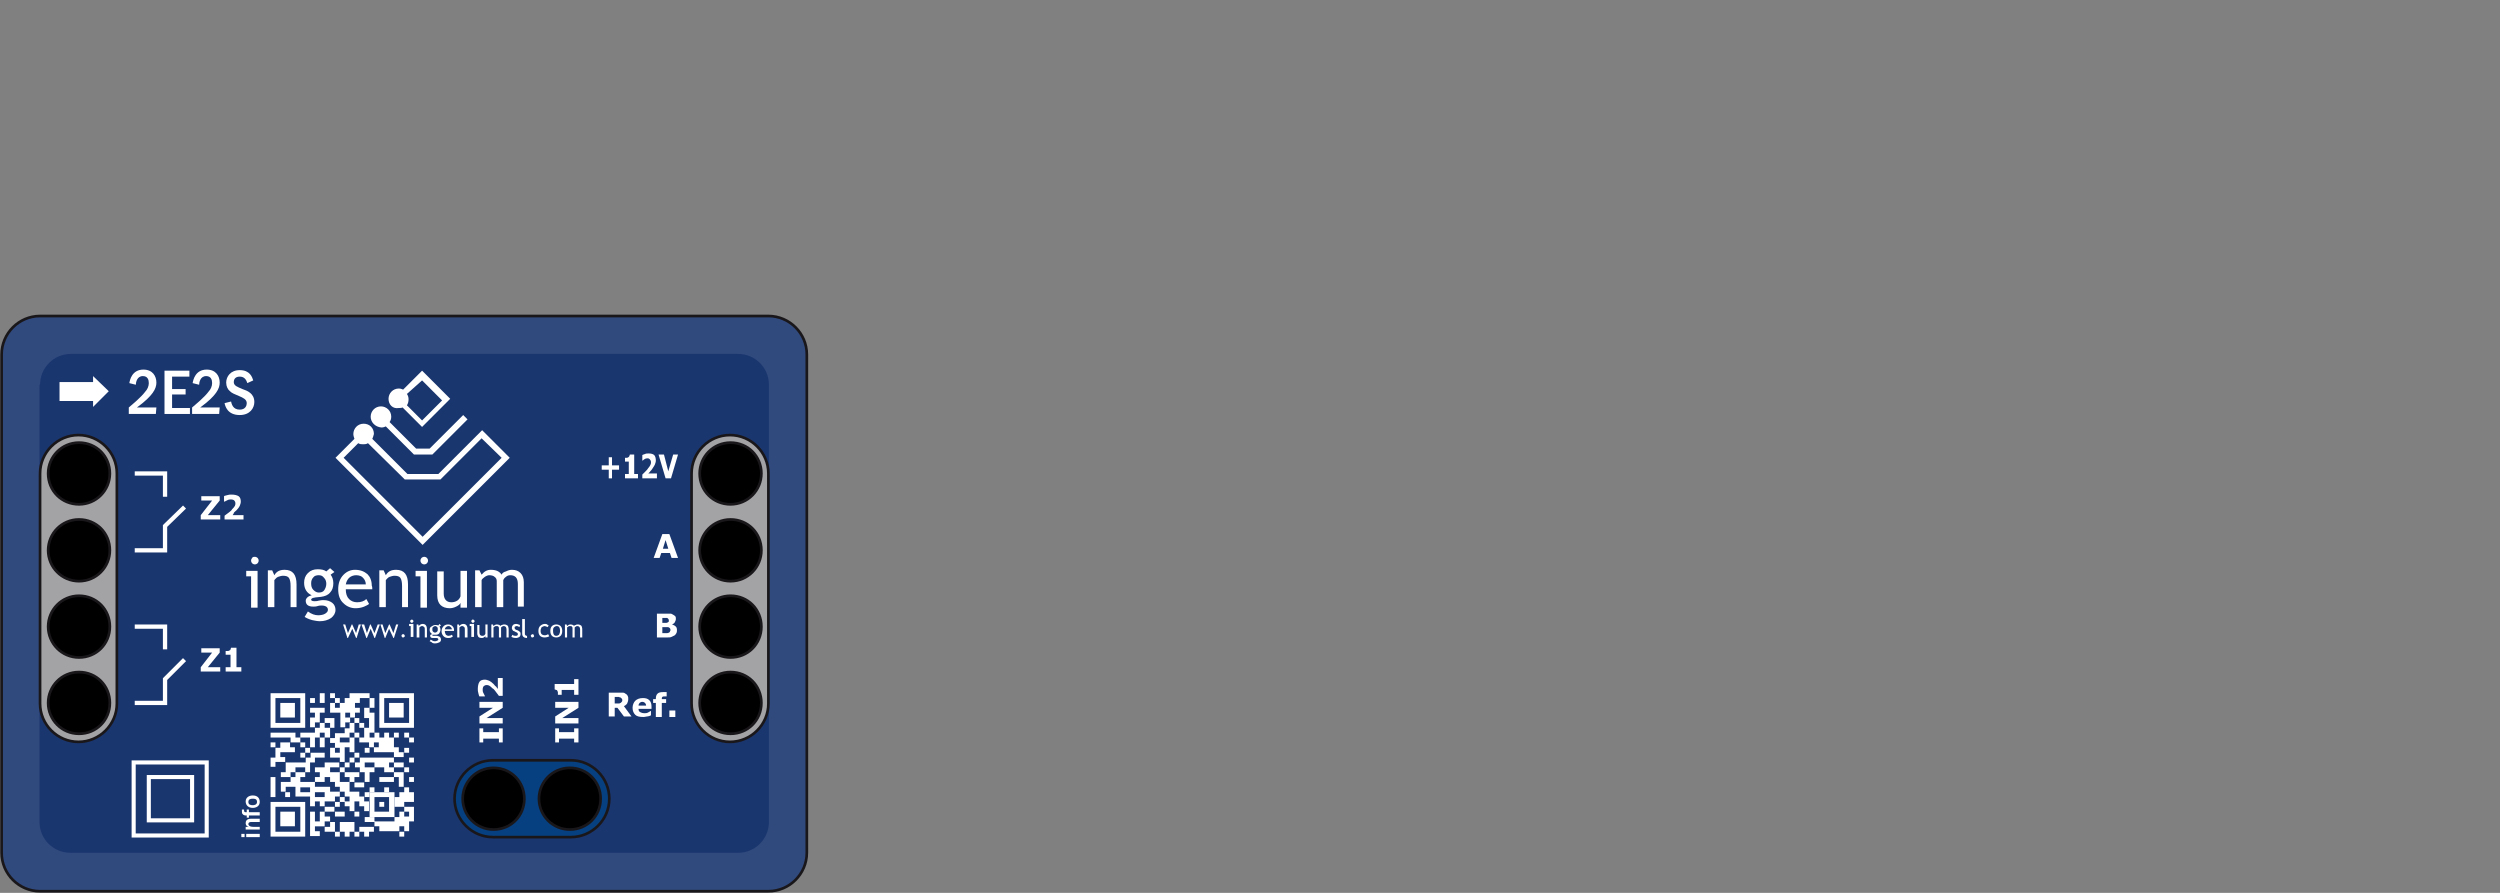 <?xml version="1.0" encoding="utf-8"?>
<!-- Generator: Adobe Illustrator 24.3.0, SVG Export Plug-In . SVG Version: 6.00 Build 0)  -->
<svg version="1.1" id="Foreground" xmlns="http://www.w3.org/2000/svg" xmlns:xlink="http://www.w3.org/1999/xlink" x="0px" y="0px"
	 viewBox="0 0 462 165" style="enable-background:new 0 0 462 165;" xml:space="preserve">
<rect x="0" y="0" width="462" height="165" fill="#808080" stroke="none"/>
<style type="text/css">
	.st0{fill-rule:evenodd;clip-rule:evenodd;fill:#314A7D;stroke:#1A171B;stroke-width:0.5;stroke-miterlimit:3.864;}
	.st1{fill-rule:evenodd;clip-rule:evenodd;fill:#1A366F;}
	.st2{fill-rule:evenodd;clip-rule:evenodd;fill:#A3A2A4;stroke:#1A171B;stroke-width:0.5;stroke-miterlimit:3.864;}
	.st3{fill-rule:evenodd;clip-rule:evenodd;fill:#064080;stroke:#1A171B;stroke-width:0.5;stroke-miterlimit:3.864;}
	.st4{clip-path:url(#SVGID_4_);}
	.st5{clip-path:url(#SVGID_5_);}
	
		.st6{clip-path:url(#SVGID_6_);fill-rule:evenodd;clip-rule:evenodd;fill:#D1D1D1;stroke:#1A171B;stroke-width:0.5;stroke-miterlimit:3.864;}
	.st7{clip-path:url(#SVGID_10_);}
	.st8{clip-path:url(#SVGID_11_);}
	
		.st9{clip-path:url(#SVGID_12_);fill-rule:evenodd;clip-rule:evenodd;fill:#D1D1D1;stroke:#1A171B;stroke-width:0.5;stroke-miterlimit:3.864;}
	.st10{clip-path:url(#SVGID_16_);}
	.st11{clip-path:url(#SVGID_17_);}
	
		.st12{clip-path:url(#SVGID_18_);fill-rule:evenodd;clip-rule:evenodd;fill:#D1D1D1;stroke:#1A171B;stroke-width:0.5;stroke-miterlimit:3.864;}
	.st13{clip-path:url(#SVGID_22_);}
	.st14{clip-path:url(#SVGID_23_);}
	
		.st15{clip-path:url(#SVGID_24_);fill-rule:evenodd;clip-rule:evenodd;fill:#D1D1D1;stroke:#1A171B;stroke-width:0.5;stroke-miterlimit:3.864;}
	.st16{clip-path:url(#SVGID_28_);}
	.st17{clip-path:url(#SVGID_29_);}
	
		.st18{clip-path:url(#SVGID_30_);fill-rule:evenodd;clip-rule:evenodd;fill:#D1D1D1;stroke:#1A171B;stroke-width:0.5;stroke-miterlimit:3.864;}
	.st19{clip-path:url(#SVGID_34_);}
	.st20{clip-path:url(#SVGID_35_);}
	
		.st21{clip-path:url(#SVGID_36_);fill-rule:evenodd;clip-rule:evenodd;fill:#D1D1D1;stroke:#1A171B;stroke-width:0.5;stroke-miterlimit:3.864;}
	.st22{clip-path:url(#SVGID_40_);}
	.st23{clip-path:url(#SVGID_41_);}
	
		.st24{clip-path:url(#SVGID_42_);fill-rule:evenodd;clip-rule:evenodd;fill:#D1D1D1;stroke:#1A171B;stroke-width:0.5;stroke-miterlimit:3.864;}
	.st25{clip-path:url(#SVGID_46_);}
	.st26{clip-path:url(#SVGID_47_);}
	
		.st27{clip-path:url(#SVGID_48_);fill-rule:evenodd;clip-rule:evenodd;fill:#D1D1D1;stroke:#1A171B;stroke-width:0.5;stroke-miterlimit:3.864;}
	.st28{clip-path:url(#SVGID_52_);}
	.st29{clip-path:url(#SVGID_53_);}
	
		.st30{clip-path:url(#SVGID_54_);fill-rule:evenodd;clip-rule:evenodd;fill:#D1D1D1;stroke:#1A171B;stroke-width:0.5;stroke-miterlimit:3.864;}
	.st31{clip-path:url(#SVGID_58_);}
	.st32{clip-path:url(#SVGID_59_);}
	
		.st33{clip-path:url(#SVGID_60_);fill-rule:evenodd;clip-rule:evenodd;fill:#D1D1D1;stroke:#1A171B;stroke-width:0.5;stroke-miterlimit:3.864;}
	.st34{fill-rule:evenodd;clip-rule:evenodd;fill:#FFFFFF;}
	.st35{fill:#FFFFFF;}
	.st36{fill-rule:evenodd;clip-rule:evenodd;fill:none;stroke:#FFFFFF;stroke-width:0.79;stroke-miterlimit:3.864;}
	.st37{fill-rule:evenodd;clip-rule:evenodd;fill:none;stroke:#FFFFFF;stroke-width:0.755;stroke-miterlimit:3.864;}
	.st38{fill-rule:evenodd;clip-rule:evenodd;fill:none;}
</style>
<g>
	<path class="st0" d="M0.3,65.5c0-3.9,3.2-7.1,7.1-7.1H142c3.9,0,7.1,3.2,7.1,7.1v92.1c0,3.9-3.2,7.1-7.1,7.1H7.4
		c-3.9,0-7.1-3.2-7.1-7.1V65.5z"/>
	<path class="st1" d="M7.4,71.1c0-3.1,2.5-5.7,5.7-5.7h123.3c3.1,0,5.7,2.5,5.7,5.7v80.8c0,3.1-2.5,5.7-5.7,5.7H13
		c-3.1,0-5.7-2.5-5.7-5.7V71.1z"/>
	<path class="st2" d="M7.4,87.5c0-3.9,3.2-7.1,7.1-7.1l0,0c3.9,0,7.1,3.2,7.1,7.1V130c0,3.9-3.2,7.1-7.1,7.1l0,0
		c-3.9,0-7.1-3.2-7.1-7.1V87.5z"/>
	<g>
		<path class="st3" d="M91.1,154.7c-3.9,0-7.1-3.2-7.1-7.1l0,0c0-3.9,3.2-7.1,7.1-7.1h14.4c3.9,0,7.1,3.2,7.1,7.1l0,0
			c0,3.9-3.2,7.1-7.1,7.1H91.1z"/>
		<g>
			<defs>
				<path id="SVGID_1_" d="M85.5,147.6c0-3.1,2.5-5.7,5.7-5.7s5.7,2.5,5.7,5.7s-2.5,5.7-5.7,5.7S85.5,150.7,85.5,147.6z"/>
			</defs>
			<defs>
				<path id="SVGID_2_" d="M85.5,147.6c0-3.1,2.5-5.7,5.7-5.7s5.7,2.5,5.7,5.7s-2.5,5.7-5.7,5.7S85.5,150.7,85.5,147.6z"/>
			</defs>
			<defs>
				<path id="SVGID_3_" d="M85.5,147.6c0-3.1,2.5-5.7,5.7-5.7s5.7,2.5,5.7,5.7s-2.5,5.7-5.7,5.7S85.5,150.7,85.5,147.6z"/>
			</defs>
			<use xlink:href="#SVGID_1_"  style="overflow:visible;fill-rule:evenodd;clip-rule:evenodd;fill:#FFFFFF;"/>
			<clipPath id="SVGID_4_">
				<use xlink:href="#SVGID_1_"  style="overflow:visible;"/>
			</clipPath>
			<clipPath id="SVGID_5_" class="st4">
				<use xlink:href="#SVGID_2_"  style="overflow:visible;"/>
			</clipPath>
			<clipPath id="SVGID_6_" class="st5">
				<use xlink:href="#SVGID_3_"  style="overflow:visible;"/>
			</clipPath>
			
				<rect x="90" y="141.4" transform="matrix(0.707 -0.707 0.707 0.707 -77.658 107.686)" class="st6" width="2.3" height="12.4"/>
			
				<use xlink:href="#SVGID_3_"  style="overflow:visible;fill-rule:evenodd;clip-rule:evenodd;fill:none;stroke:#1A171B;stroke-width:0.5;stroke-miterlimit:3.864;"/>
		</g>
		<g>
			<defs>
				<path id="SVGID_7_" d="M99.6,147.6c0-3.1,2.5-5.7,5.7-5.7s5.7,2.5,5.7,5.7s-2.5,5.7-5.7,5.7S99.6,150.7,99.6,147.6z"/>
			</defs>
			<defs>
				<path id="SVGID_8_" d="M99.6,147.6c0-3.1,2.5-5.7,5.7-5.7s5.7,2.5,5.7,5.7s-2.5,5.7-5.7,5.7S99.6,150.7,99.6,147.6z"/>
			</defs>
			<defs>
				<path id="SVGID_9_" d="M99.6,147.6c0-3.1,2.5-5.7,5.7-5.7s5.7,2.5,5.7,5.7s-2.5,5.7-5.7,5.7S99.6,150.7,99.6,147.6z"/>
			</defs>
			<use xlink:href="#SVGID_7_"  style="overflow:visible;fill-rule:evenodd;clip-rule:evenodd;fill:#FFFFFF;"/>
			<clipPath id="SVGID_10_">
				<use xlink:href="#SVGID_7_"  style="overflow:visible;"/>
			</clipPath>
			<clipPath id="SVGID_11_" class="st7">
				<use xlink:href="#SVGID_8_"  style="overflow:visible;"/>
			</clipPath>
			<clipPath id="SVGID_12_" class="st8">
				<use xlink:href="#SVGID_9_"  style="overflow:visible;"/>
			</clipPath>
			
				<rect x="104.1" y="141.4" transform="matrix(0.707 -0.707 0.707 0.707 -73.526 117.663)" class="st9" width="2.3" height="12.4"/>
			
				<use xlink:href="#SVGID_9_"  style="overflow:visible;fill-rule:evenodd;clip-rule:evenodd;fill:none;stroke:#1A171B;stroke-width:0.5;stroke-miterlimit:3.864;"/>
		</g>
	</g>
	<g>
		<defs>
			<path id="SVGID_13_" d="M8.9,87.5c0-3.1,2.5-5.7,5.7-5.7s5.7,2.5,5.7,5.7c0,3.1-2.5,5.7-5.7,5.7S8.9,90.7,8.9,87.5z"/>
		</defs>
		<defs>
			<path id="SVGID_14_" d="M8.9,87.5c0-3.1,2.5-5.7,5.7-5.7s5.7,2.5,5.7,5.7c0,3.1-2.5,5.7-5.7,5.7S8.9,90.7,8.9,87.5z"/>
		</defs>
		<defs>
			<path id="SVGID_15_" d="M8.9,87.5c0-3.1,2.5-5.7,5.7-5.7s5.7,2.5,5.7,5.7c0,3.1-2.5,5.7-5.7,5.7S8.9,90.7,8.9,87.5z"/>
		</defs>
		<use xlink:href="#SVGID_13_"  style="overflow:visible;fill-rule:evenodd;clip-rule:evenodd;fill:#FFFFFF;"/>
		<clipPath id="SVGID_16_">
			<use xlink:href="#SVGID_13_"  style="overflow:visible;"/>
		</clipPath>
		<clipPath id="SVGID_17_" class="st10">
			<use xlink:href="#SVGID_14_"  style="overflow:visible;"/>
		</clipPath>
		<clipPath id="SVGID_18_" class="st11">
			<use xlink:href="#SVGID_15_"  style="overflow:visible;"/>
		</clipPath>
		
			<rect x="8.3" y="86.4" transform="matrix(0.707 -0.707 0.707 0.707 -57.648 35.915)" class="st12" width="12.4" height="2.3"/>
		
			<use xlink:href="#SVGID_15_"  style="overflow:visible;fill-rule:evenodd;clip-rule:evenodd;fill:none;stroke:#1A171B;stroke-width:0.5;stroke-miterlimit:3.864;"/>
	</g>
	<g>
		<defs>
			<path id="SVGID_19_" d="M8.9,129.9c0-3.1,2.5-5.7,5.7-5.7s5.7,2.5,5.7,5.7s-2.5,5.7-5.7,5.7S8.9,133,8.9,129.9z"/>
		</defs>
		<defs>
			<path id="SVGID_20_" d="M8.9,129.9c0-3.1,2.5-5.7,5.7-5.7s5.7,2.5,5.7,5.7s-2.5,5.7-5.7,5.7S8.9,133,8.9,129.9z"/>
		</defs>
		<defs>
			<path id="SVGID_21_" d="M8.9,129.9c0-3.1,2.5-5.7,5.7-5.7s5.7,2.5,5.7,5.7s-2.5,5.7-5.7,5.7S8.9,133,8.9,129.9z"/>
		</defs>
		<use xlink:href="#SVGID_19_"  style="overflow:visible;fill-rule:evenodd;clip-rule:evenodd;fill:#FFFFFF;"/>
		<clipPath id="SVGID_22_">
			<use xlink:href="#SVGID_19_"  style="overflow:visible;"/>
		</clipPath>
		<clipPath id="SVGID_23_" class="st13">
			<use xlink:href="#SVGID_20_"  style="overflow:visible;"/>
		</clipPath>
		<clipPath id="SVGID_24_" class="st14">
			<use xlink:href="#SVGID_21_"  style="overflow:visible;"/>
		</clipPath>
		
			<rect x="8.3" y="128.7" transform="matrix(0.707 -0.707 0.707 0.707 -87.579 48.313)" class="st15" width="12.4" height="2.3"/>
		
			<use xlink:href="#SVGID_21_"  style="overflow:visible;fill-rule:evenodd;clip-rule:evenodd;fill:none;stroke:#1A171B;stroke-width:0.5;stroke-miterlimit:3.864;"/>
	</g>
	<g>
		<defs>
			<path id="SVGID_25_" d="M8.9,115.8c0-3.1,2.5-5.7,5.7-5.7s5.7,2.5,5.7,5.7s-2.5,5.7-5.7,5.7S8.9,118.9,8.9,115.8z"/>
		</defs>
		<defs>
			<path id="SVGID_26_" d="M8.9,115.8c0-3.1,2.5-5.7,5.7-5.7s5.7,2.5,5.7,5.7s-2.5,5.7-5.7,5.7S8.9,118.9,8.9,115.8z"/>
		</defs>
		<defs>
			<path id="SVGID_27_" d="M8.9,115.8c0-3.1,2.5-5.7,5.7-5.7s5.7,2.5,5.7,5.7s-2.5,5.7-5.7,5.7S8.9,118.9,8.9,115.8z"/>
		</defs>
		<use xlink:href="#SVGID_25_"  style="overflow:visible;fill-rule:evenodd;clip-rule:evenodd;fill:#FFFFFF;"/>
		<clipPath id="SVGID_28_">
			<use xlink:href="#SVGID_25_"  style="overflow:visible;"/>
		</clipPath>
		<clipPath id="SVGID_29_" class="st16">
			<use xlink:href="#SVGID_26_"  style="overflow:visible;"/>
		</clipPath>
		<clipPath id="SVGID_30_" class="st17">
			<use xlink:href="#SVGID_27_"  style="overflow:visible;"/>
		</clipPath>
		
			<rect x="8.3" y="114.6" transform="matrix(0.707 -0.707 0.707 0.707 -77.603 44.18)" class="st18" width="12.4" height="2.3"/>
		
			<use xlink:href="#SVGID_27_"  style="overflow:visible;fill-rule:evenodd;clip-rule:evenodd;fill:none;stroke:#1A171B;stroke-width:0.5;stroke-miterlimit:3.864;"/>
	</g>
	<g>
		<defs>
			<path id="SVGID_31_" d="M8.9,101.7c0-3.1,2.5-5.7,5.7-5.7s5.7,2.5,5.7,5.7c0,3.1-2.5,5.7-5.7,5.7S8.9,104.8,8.9,101.7z"/>
		</defs>
		<defs>
			<path id="SVGID_32_" d="M8.9,101.7c0-3.1,2.5-5.7,5.7-5.7s5.7,2.5,5.7,5.7c0,3.1-2.5,5.7-5.7,5.7S8.9,104.8,8.9,101.7z"/>
		</defs>
		<defs>
			<path id="SVGID_33_" d="M8.9,101.7c0-3.1,2.5-5.7,5.7-5.7s5.7,2.5,5.7,5.7c0,3.1-2.5,5.7-5.7,5.7S8.9,104.8,8.9,101.7z"/>
		</defs>
		<use xlink:href="#SVGID_31_"  style="overflow:visible;fill-rule:evenodd;clip-rule:evenodd;fill:#FFFFFF;"/>
		<clipPath id="SVGID_34_">
			<use xlink:href="#SVGID_31_"  style="overflow:visible;"/>
		</clipPath>
		<clipPath id="SVGID_35_" class="st19">
			<use xlink:href="#SVGID_32_"  style="overflow:visible;"/>
		</clipPath>
		<clipPath id="SVGID_36_" class="st20">
			<use xlink:href="#SVGID_33_"  style="overflow:visible;"/>
		</clipPath>
		
			<rect x="8.3" y="100.5" transform="matrix(0.707 -0.707 0.707 0.707 -67.644 40.072)" class="st21" width="12.4" height="2.3"/>
		
			<use xlink:href="#SVGID_33_"  style="overflow:visible;fill-rule:evenodd;clip-rule:evenodd;fill:none;stroke:#1A171B;stroke-width:0.5;stroke-miterlimit:3.864;"/>
	</g>
	<g>
		<path class="st2" d="M127.8,87.5c0-3.9,3.2-7.1,7.1-7.1l0,0c3.9,0,7.1,3.2,7.1,7.1V130c0,3.9-3.2,7.1-7.1,7.1l0,0
			c-3.9,0-7.1-3.2-7.1-7.1V87.5z"/>
		<g>
			<defs>
				<path id="SVGID_37_" d="M129.3,87.5c0-3.1,2.5-5.7,5.7-5.7s5.7,2.5,5.7,5.7c0,3.1-2.5,5.7-5.7,5.7S129.3,90.7,129.3,87.5z"/>
			</defs>
			<defs>
				<path id="SVGID_38_" d="M129.3,87.5c0-3.1,2.5-5.7,5.7-5.7s5.7,2.5,5.7,5.7c0,3.1-2.5,5.7-5.7,5.7S129.3,90.7,129.3,87.5z"/>
			</defs>
			<defs>
				<path id="SVGID_39_" d="M129.3,87.5c0-3.1,2.5-5.7,5.7-5.7s5.7,2.5,5.7,5.7c0,3.1-2.5,5.7-5.7,5.7S129.3,90.7,129.3,87.5z"/>
			</defs>
			<use xlink:href="#SVGID_37_"  style="overflow:visible;fill-rule:evenodd;clip-rule:evenodd;fill:#FFFFFF;"/>
			<clipPath id="SVGID_40_">
				<use xlink:href="#SVGID_37_"  style="overflow:visible;"/>
			</clipPath>
			<clipPath id="SVGID_41_" class="st22">
				<use xlink:href="#SVGID_38_"  style="overflow:visible;"/>
			</clipPath>
			<clipPath id="SVGID_42_" class="st23">
				<use xlink:href="#SVGID_39_"  style="overflow:visible;"/>
			</clipPath>
			
				<rect x="128.8" y="86.4" transform="matrix(0.707 -0.707 0.707 0.707 -22.365 121.09)" class="st24" width="12.4" height="2.3"/>
			
				<use xlink:href="#SVGID_39_"  style="overflow:visible;fill-rule:evenodd;clip-rule:evenodd;fill:none;stroke:#1A171B;stroke-width:0.5;stroke-miterlimit:3.864;"/>
		</g>
		<g>
			<defs>
				<path id="SVGID_43_" d="M129.3,129.9c0-3.1,2.5-5.7,5.7-5.7s5.7,2.5,5.7,5.7s-2.5,5.7-5.7,5.7S129.3,133,129.3,129.9z"/>
			</defs>
			<defs>
				<path id="SVGID_44_" d="M129.3,129.9c0-3.1,2.5-5.7,5.7-5.7s5.7,2.5,5.7,5.7s-2.5,5.7-5.7,5.7S129.3,133,129.3,129.9z"/>
			</defs>
			<defs>
				<path id="SVGID_45_" d="M129.3,129.9c0-3.1,2.5-5.7,5.7-5.7s5.7,2.5,5.7,5.7s-2.5,5.7-5.7,5.7S129.3,133,129.3,129.9z"/>
			</defs>
			<use xlink:href="#SVGID_43_"  style="overflow:visible;fill-rule:evenodd;clip-rule:evenodd;fill:#FFFFFF;"/>
			<clipPath id="SVGID_46_">
				<use xlink:href="#SVGID_43_"  style="overflow:visible;"/>
			</clipPath>
			<clipPath id="SVGID_47_" class="st25">
				<use xlink:href="#SVGID_44_"  style="overflow:visible;"/>
			</clipPath>
			<clipPath id="SVGID_48_" class="st26">
				<use xlink:href="#SVGID_45_"  style="overflow:visible;"/>
			</clipPath>
			
				<rect x="128.8" y="128.7" transform="matrix(0.707 -0.707 0.707 0.707 -52.294 133.485)" class="st27" width="12.4" height="2.3"/>
			
				<use xlink:href="#SVGID_45_"  style="overflow:visible;fill-rule:evenodd;clip-rule:evenodd;fill:none;stroke:#1A171B;stroke-width:0.5;stroke-miterlimit:3.864;"/>
		</g>
		<g>
			<defs>
				<path id="SVGID_49_" d="M129.3,115.8c0-3.1,2.5-5.7,5.7-5.7s5.7,2.5,5.7,5.7s-2.5,5.7-5.7,5.7S129.3,118.9,129.3,115.8z"/>
			</defs>
			<defs>
				<path id="SVGID_50_" d="M129.3,115.8c0-3.1,2.5-5.7,5.7-5.7s5.7,2.5,5.7,5.7s-2.5,5.7-5.7,5.7S129.3,118.9,129.3,115.8z"/>
			</defs>
			<defs>
				<path id="SVGID_51_" d="M129.3,115.8c0-3.1,2.5-5.7,5.7-5.7s5.7,2.5,5.7,5.7s-2.5,5.7-5.7,5.7S129.3,118.9,129.3,115.8z"/>
			</defs>
			<use xlink:href="#SVGID_49_"  style="overflow:visible;fill-rule:evenodd;clip-rule:evenodd;fill:#FFFFFF;"/>
			<clipPath id="SVGID_52_">
				<use xlink:href="#SVGID_49_"  style="overflow:visible;"/>
			</clipPath>
			<clipPath id="SVGID_53_" class="st28">
				<use xlink:href="#SVGID_50_"  style="overflow:visible;"/>
			</clipPath>
			<clipPath id="SVGID_54_" class="st29">
				<use xlink:href="#SVGID_51_"  style="overflow:visible;"/>
			</clipPath>
			
				<rect x="128.8" y="114.6" transform="matrix(0.707 -0.707 0.707 0.707 -42.318 129.354)" class="st30" width="12.4" height="2.3"/>
			
				<use xlink:href="#SVGID_51_"  style="overflow:visible;fill-rule:evenodd;clip-rule:evenodd;fill:none;stroke:#1A171B;stroke-width:0.5;stroke-miterlimit:3.864;"/>
		</g>
		<g>
			<defs>
				<path id="SVGID_55_" d="M129.3,101.7c0-3.1,2.5-5.7,5.7-5.7s5.7,2.5,5.7,5.7c0,3.1-2.5,5.7-5.7,5.7S129.3,104.8,129.3,101.7z"/>
			</defs>
			<defs>
				<path id="SVGID_56_" d="M129.3,101.7c0-3.1,2.5-5.7,5.7-5.7s5.7,2.5,5.7,5.7c0,3.1-2.5,5.7-5.7,5.7S129.3,104.8,129.3,101.7z"/>
			</defs>
			<defs>
				<path id="SVGID_57_" d="M129.3,101.7c0-3.1,2.5-5.7,5.7-5.7s5.7,2.5,5.7,5.7c0,3.1-2.5,5.7-5.7,5.7S129.3,104.8,129.3,101.7z"/>
			</defs>
			<use xlink:href="#SVGID_55_"  style="overflow:visible;fill-rule:evenodd;clip-rule:evenodd;fill:#FFFFFF;"/>
			<clipPath id="SVGID_58_">
				<use xlink:href="#SVGID_55_"  style="overflow:visible;"/>
			</clipPath>
			<clipPath id="SVGID_59_" class="st31">
				<use xlink:href="#SVGID_56_"  style="overflow:visible;"/>
			</clipPath>
			<clipPath id="SVGID_60_" class="st32">
				<use xlink:href="#SVGID_57_"  style="overflow:visible;"/>
			</clipPath>
			
				<rect x="128.8" y="100.5" transform="matrix(0.707 -0.707 0.707 0.707 -32.334 125.273)" class="st33" width="12.4" height="2.3"/>
			
				<use xlink:href="#SVGID_57_"  style="overflow:visible;fill-rule:evenodd;clip-rule:evenodd;fill:none;stroke:#1A171B;stroke-width:0.5;stroke-miterlimit:3.864;"/>
		</g>
	</g>
	<g>
		<g>
			<g>
				<path class="st34" d="M47.1,102.9c0.2,0,0.4,0.1,0.5,0.2c0.1,0.1,0.2,0.3,0.2,0.5c0,0.2-0.1,0.4-0.2,0.5
					c-0.1,0.1-0.3,0.2-0.5,0.2c-0.2,0-0.4-0.1-0.5-0.2c-0.1-0.1-0.2-0.3-0.2-0.5s0.1-0.4,0.2-0.5C46.7,102.9,46.9,102.9,47.1,102.9z
					 M46.4,112.2v-5.7h-0.9v-1h2.1v6.8H46.4z"/>
				<path class="st34" d="M53.7,112.2v-3.9c0-0.7-0.1-1.2-0.3-1.5c-0.2-0.3-0.6-0.4-1.1-0.4c-0.3,0-0.6,0.1-0.9,0.2
					s-0.5,0.4-0.7,0.6v5h-1.2v-6.8h0.8l0.4,0.9c0.4-0.7,1-1,1.9-1c1.5,0,2.2,0.9,2.2,2.7v4.2H53.7z"/>
				<path class="st34" d="M56.3,114l0.6-1c0.7,0.5,1.3,0.7,1.9,0.7c0.5,0,1-0.1,1.3-0.3c0.3-0.2,0.5-0.4,0.5-0.7
					c0-0.5-0.4-0.8-1.2-0.8c-0.1,0-0.4,0-0.7,0.1s-0.6,0.1-0.8,0.1c-1,0-1.4-0.4-1.4-1.1c0-0.2,0.1-0.4,0.3-0.6
					c0.2-0.2,0.5-0.3,0.8-0.4c-0.9-0.4-1.4-1.2-1.4-2.3c0-0.7,0.2-1.3,0.7-1.8c0.5-0.5,1.1-0.7,1.8-0.7c0.7,0,1.2,0.1,1.6,0.4
					L61,105l0.8,0.7l-0.7,0.5c0.3,0.4,0.5,0.9,0.5,1.6c0,0.7-0.2,1.3-0.6,1.7c-0.4,0.5-1,0.7-1.7,0.8l-1,0.1c-0.1,0-0.3,0.1-0.5,0.1
					c-0.2,0.1-0.3,0.2-0.3,0.3c0,0.2,0.2,0.3,0.6,0.3c0.2,0,0.5,0,0.8-0.1c0.4-0.1,0.7-0.1,0.9-0.1c0.7,0,1.2,0.2,1.6,0.5
					c0.4,0.3,0.6,0.8,0.6,1.3c0,0.6-0.3,1.1-0.8,1.5c-0.6,0.4-1.3,0.6-2.1,0.6c-0.4,0-0.9-0.1-1.4-0.2C57,114.4,56.6,114.2,56.3,114
					z M58.9,106.3c-0.4,0-0.8,0.1-1,0.4c-0.3,0.3-0.4,0.7-0.4,1.1c0,0.5,0.1,0.9,0.4,1.2c0.3,0.3,0.6,0.5,1,0.5c0.4,0,0.8-0.1,1-0.4
					c0.2-0.3,0.4-0.7,0.4-1.2c0-0.4-0.1-0.8-0.4-1.1C59.6,106.4,59.3,106.3,58.9,106.3z"/>
				<path class="st34" d="M68.8,108.9h-4.9c0,0.8,0.2,1.4,0.6,1.8c0.4,0.4,0.9,0.6,1.5,0.6c0.7,0,1.3-0.2,1.7-0.6l0.5,0.9
					c-0.2,0.2-0.5,0.3-0.9,0.5c-0.5,0.2-1,0.3-1.6,0.3c-0.8,0-1.6-0.3-2.2-0.9c-0.7-0.6-1-1.5-1-2.6c0-1.1,0.3-2,1-2.7
					c0.6-0.6,1.3-0.9,2.1-0.9c1,0,1.7,0.3,2.3,0.8c0.5,0.5,0.8,1.2,0.8,2.1C68.8,108.4,68.8,108.7,68.8,108.9z M65.8,106.3
					c-0.5,0-1,0.2-1.3,0.5c-0.3,0.3-0.5,0.7-0.6,1.2h3.7c0-0.5-0.2-0.9-0.5-1.2C66.9,106.5,66.4,106.3,65.8,106.3z"/>
				<path class="st34" d="M74.3,112.2v-3.9c0-0.7-0.1-1.2-0.3-1.5c-0.2-0.3-0.6-0.4-1.1-0.4c-0.3,0-0.6,0.1-0.9,0.2
					s-0.5,0.4-0.7,0.6v5h-1.2v-6.8h0.8l0.4,0.9c0.4-0.7,1-1,1.9-1c1.5,0,2.2,0.9,2.2,2.7v4.2H74.3z"/>
				<path class="st34" d="M78.4,102.9c0.2,0,0.4,0.1,0.5,0.2c0.1,0.1,0.2,0.3,0.2,0.5c0,0.2-0.1,0.4-0.2,0.5
					c-0.1,0.1-0.3,0.2-0.5,0.2c-0.2,0-0.4-0.1-0.5-0.2c-0.1-0.1-0.2-0.3-0.2-0.5s0.1-0.4,0.2-0.5S78.2,102.9,78.4,102.9z
					 M77.7,112.2v-5.7h-0.9v-1h2.1v6.8H77.7z"/>
				<path class="st34" d="M82,105.4v4.3c0,1,0.5,1.6,1.4,1.6c0.4,0,0.8-0.1,1.1-0.3c0.3-0.2,0.5-0.5,0.6-0.8v-4.7h1.2v6.8h-1.2v-0.9
					c-0.1,0.3-0.4,0.5-0.8,0.7c-0.4,0.2-0.8,0.3-1.2,0.3c-0.7,0-1.3-0.2-1.7-0.6c-0.4-0.4-0.6-1-0.6-1.8v-4.4H82z"/>
				<path class="st34" d="M95.7,112.2v-4.3c0-1.1-0.5-1.6-1.4-1.6c-0.3,0-0.6,0.1-0.8,0.3c-0.3,0.2-0.4,0.4-0.5,0.6v5h-1.2v-4.8
					c0-0.3-0.1-0.6-0.4-0.8c-0.2-0.2-0.6-0.3-1-0.3c-0.2,0-0.5,0.1-0.8,0.3c-0.3,0.2-0.5,0.4-0.6,0.6v5h-1.2v-6.8h0.8l0.4,0.8
					c0.5-0.6,1-0.9,1.7-0.9c1,0,1.6,0.3,2,0.9c0.1-0.3,0.4-0.5,0.8-0.6c0.4-0.2,0.7-0.3,1.1-0.3c0.7,0,1.2,0.2,1.6,0.6
					c0.4,0.4,0.6,1,0.6,1.7v4.5H95.7z"/>
			</g>
			<g>
				<polygon class="st34" points="65.9,117.9 65.8,117.9 65.1,116.2 64.3,117.9 64.2,117.9 63.4,115.4 63.8,115.4 64.3,117 
					65,115.4 65.1,115.4 65.8,117 66.3,115.4 66.7,115.4 				"/>
				<polygon class="st34" points="69.3,117.9 69.2,117.9 68.5,116.2 67.8,117.9 67.7,117.9 66.8,115.4 67.3,115.4 67.8,117 
					68.4,115.4 68.5,115.4 69.2,117 69.8,115.4 70.2,115.4 				"/>
				<polygon class="st34" points="72.8,117.9 72.7,117.9 71.9,116.2 71.2,117.9 71.1,117.9 70.3,115.4 70.7,115.4 71.2,117 
					71.9,115.4 72,115.4 72.7,117 73.2,115.4 73.6,115.4 				"/>
				<path class="st34" d="M74.5,117.2c0.1,0,0.2,0,0.2,0.1c0.1,0.1,0.1,0.1,0.1,0.2s0,0.2-0.1,0.2c-0.1,0.1-0.1,0.1-0.2,0.1
					s-0.2,0-0.2-0.1c-0.1-0.1-0.1-0.1-0.1-0.2s0-0.2,0.1-0.2C74.3,117.2,74.4,117.2,74.5,117.2z"/>
				<path class="st34" d="M76.1,114.5c0.1,0,0.1,0,0.2,0.1c0.1,0.1,0.1,0.1,0.1,0.2c0,0.1,0,0.1-0.1,0.2c-0.1,0.1-0.1,0.1-0.2,0.1
					c-0.1,0-0.1,0-0.2-0.1c-0.1-0.1-0.1-0.1-0.1-0.2c0-0.1,0-0.1,0.1-0.2C76,114.5,76.1,114.5,76.1,114.5z M75.9,117.8v-2.1h-0.3
					v-0.4h0.8v2.4H75.9z"/>
				<path class="st34" d="M78.5,117.8v-1.4c0-0.3,0-0.4-0.1-0.5c-0.1-0.1-0.2-0.2-0.4-0.2c-0.1,0-0.2,0-0.3,0.1
					c-0.1,0.1-0.2,0.1-0.2,0.2v1.8H77v-2.4h0.3l0.1,0.3c0.1-0.2,0.4-0.4,0.7-0.4c0.5,0,0.8,0.3,0.8,1v1.5H78.5z"/>
				<path class="st34" d="M79.4,118.5l0.2-0.3c0.3,0.2,0.5,0.3,0.7,0.3c0.2,0,0.3,0,0.5-0.1c0.1-0.1,0.2-0.1,0.2-0.2
					c0-0.2-0.1-0.3-0.4-0.3c0,0-0.1,0-0.3,0s-0.2,0-0.3,0c-0.3,0-0.5-0.1-0.5-0.4c0-0.1,0-0.2,0.1-0.2c0.1-0.1,0.2-0.1,0.3-0.1
					c-0.3-0.2-0.5-0.4-0.5-0.8c0-0.3,0.1-0.5,0.3-0.6s0.4-0.3,0.7-0.3c0.2,0,0.4,0,0.6,0.1l0.2-0.3l0.3,0.3l-0.3,0.2
					c0.1,0.1,0.2,0.3,0.2,0.6c0,0.2-0.1,0.4-0.2,0.6s-0.4,0.3-0.6,0.3l-0.4,0c0,0-0.1,0-0.2,0c-0.1,0-0.1,0.1-0.1,0.1
					c0,0.1,0.1,0.1,0.2,0.1c0.1,0,0.2,0,0.3,0c0.1,0,0.2,0,0.3,0c0.2,0,0.4,0.1,0.6,0.2c0.1,0.1,0.2,0.3,0.2,0.5
					c0,0.2-0.1,0.4-0.3,0.5c-0.2,0.1-0.5,0.2-0.8,0.2c-0.2,0-0.3,0-0.5-0.1C79.7,118.6,79.6,118.6,79.4,118.5z M80.4,115.7
					c-0.1,0-0.3,0.1-0.4,0.2c-0.1,0.1-0.1,0.2-0.1,0.4c0,0.2,0,0.3,0.1,0.4c0.1,0.1,0.2,0.2,0.4,0.2c0.2,0,0.3-0.1,0.4-0.2
					c0.1-0.1,0.1-0.3,0.1-0.4c0-0.2,0-0.3-0.1-0.4C80.6,115.7,80.5,115.7,80.4,115.7z"/>
				<path class="st34" d="M83.9,116.6h-1.7c0,0.3,0.1,0.5,0.2,0.7c0.1,0.1,0.3,0.2,0.5,0.2c0.2,0,0.5-0.1,0.6-0.2l0.2,0.3
					c-0.1,0.1-0.2,0.1-0.3,0.2c-0.2,0.1-0.4,0.1-0.6,0.1c-0.3,0-0.6-0.1-0.8-0.3c-0.2-0.2-0.4-0.5-0.4-0.9c0-0.4,0.1-0.7,0.4-1
					c0.2-0.2,0.5-0.3,0.8-0.3c0.3,0,0.6,0.1,0.8,0.3c0.2,0.2,0.3,0.4,0.3,0.7C83.9,116.5,83.9,116.6,83.9,116.6z M82.9,115.7
					c-0.2,0-0.4,0.1-0.5,0.2c-0.1,0.1-0.2,0.3-0.2,0.4h1.3c0-0.2-0.1-0.3-0.2-0.4C83.2,115.8,83.1,115.7,82.9,115.7z"/>
				<path class="st34" d="M85.9,117.8v-1.4c0-0.3,0-0.4-0.1-0.5c-0.1-0.1-0.2-0.2-0.4-0.2c-0.1,0-0.2,0-0.3,0.1
					c-0.1,0.1-0.2,0.1-0.2,0.2v1.8h-0.4v-2.4h0.3l0.1,0.3c0.1-0.2,0.4-0.4,0.7-0.4c0.5,0,0.8,0.3,0.8,1v1.5H85.9z"/>
				<path class="st34" d="M87.4,114.5c0.1,0,0.1,0,0.2,0.1c0.1,0.1,0.1,0.1,0.1,0.2c0,0.1,0,0.1-0.1,0.2c-0.1,0.1-0.1,0.1-0.2,0.1
					c-0.1,0-0.1,0-0.2-0.1c-0.1-0.1-0.1-0.1-0.1-0.2c0-0.1,0-0.1,0.1-0.2C87.2,114.5,87.3,114.5,87.4,114.5z M87.1,117.8v-2.1h-0.3
					v-0.4h0.8v2.4H87.1z"/>
				<path class="st34" d="M88.6,115.4v1.5c0,0.4,0.2,0.6,0.5,0.6c0.1,0,0.3,0,0.4-0.1c0.1-0.1,0.2-0.2,0.2-0.3v-1.7h0.4v2.4h-0.4
					v-0.3c0,0.1-0.1,0.2-0.3,0.3c-0.1,0.1-0.3,0.1-0.4,0.1c-0.3,0-0.5-0.1-0.6-0.2c-0.1-0.2-0.2-0.4-0.2-0.6v-1.6H88.6z"/>
				<path class="st34" d="M93.6,117.8v-1.5c0-0.4-0.2-0.6-0.5-0.6c-0.1,0-0.2,0-0.3,0.1c-0.1,0.1-0.2,0.1-0.2,0.2v1.8h-0.4v-1.7
					c0-0.1,0-0.2-0.1-0.3c-0.1-0.1-0.2-0.1-0.4-0.1c-0.1,0-0.2,0-0.3,0.1c-0.1,0.1-0.2,0.1-0.2,0.2v1.8h-0.4v-2.4h0.3l0.1,0.3
					c0.2-0.2,0.4-0.3,0.6-0.3c0.3,0,0.6,0.1,0.7,0.3c0-0.1,0.1-0.2,0.3-0.2c0.1-0.1,0.3-0.1,0.4-0.1c0.3,0,0.4,0.1,0.6,0.2
					c0.1,0.1,0.2,0.4,0.2,0.6v1.6H93.6z"/>
				<path class="st34" d="M94.5,117.7l0.2-0.4c0.2,0.2,0.4,0.2,0.6,0.2c0.3,0,0.4-0.1,0.4-0.3c0-0.2-0.1-0.3-0.4-0.4
					c-0.2-0.1-0.3-0.2-0.4-0.2c-0.1,0-0.1-0.1-0.2-0.2c0-0.1-0.1-0.1-0.1-0.2c0-0.1,0-0.1,0-0.2c0-0.2,0.1-0.4,0.2-0.5
					s0.3-0.2,0.6-0.2c0.2,0,0.4,0.1,0.7,0.2l-0.1,0.4c-0.2-0.1-0.3-0.2-0.5-0.2c-0.1,0-0.2,0-0.3,0.1c-0.1,0-0.1,0.1-0.1,0.2
					c0,0.2,0.1,0.3,0.3,0.4l0.3,0.1c0.2,0.1,0.3,0.2,0.4,0.3c0.1,0.1,0.1,0.2,0.1,0.4c0,0.2-0.1,0.4-0.2,0.5
					c-0.2,0.1-0.4,0.2-0.6,0.2C94.9,117.9,94.7,117.8,94.5,117.7z"/>
				<path class="st34" d="M96.5,117.1v-2.7H97v2.7c0,0.1,0,0.2,0.1,0.3c0.1,0.1,0.2,0.1,0.3,0.1v0.4
					C96.8,117.9,96.5,117.6,96.5,117.1z"/>
				<path class="st34" d="M98.4,117.2c0.1,0,0.2,0,0.2,0.1s0.1,0.1,0.1,0.2s0,0.2-0.1,0.2c-0.1,0.1-0.1,0.1-0.2,0.1s-0.2,0-0.2-0.1
					c-0.1-0.1-0.1-0.1-0.1-0.2s0-0.2,0.1-0.2S98.3,117.2,98.4,117.2z"/>
				<path class="st34" d="M101.4,115.6l-0.2,0.3c0,0-0.1-0.1-0.2-0.1c-0.1,0-0.2-0.1-0.3-0.1c-0.2,0-0.4,0.1-0.6,0.2
					c-0.1,0.2-0.2,0.4-0.2,0.7c0,0.3,0.1,0.5,0.2,0.6c0.1,0.1,0.3,0.2,0.6,0.2c0.2,0,0.4-0.1,0.6-0.2l0.2,0.4
					c-0.2,0.1-0.5,0.2-0.9,0.2c-0.3,0-0.6-0.1-0.8-0.3c-0.2-0.2-0.3-0.5-0.3-0.9c0-0.4,0.1-0.7,0.3-0.9c0.2-0.2,0.5-0.4,0.9-0.4
					c0.1,0,0.3,0,0.4,0.1S101.3,115.5,101.4,115.6z"/>
				<path class="st34" d="M101.7,116.6c0-0.4,0.1-0.7,0.3-0.9c0.2-0.2,0.5-0.3,0.8-0.3c0.3,0,0.6,0.1,0.8,0.3
					c0.2,0.2,0.3,0.5,0.3,0.9c0,0.4-0.1,0.7-0.3,0.9s-0.5,0.3-0.8,0.3c-0.3,0-0.6-0.1-0.8-0.3S101.7,117,101.7,116.6z M102.2,116.6
					c0,0.6,0.2,0.9,0.6,0.9c0.2,0,0.4-0.1,0.5-0.2c0.1-0.2,0.2-0.4,0.2-0.7c0-0.6-0.2-0.9-0.6-0.9c-0.2,0-0.4,0.1-0.5,0.2
					C102.2,116.1,102.2,116.3,102.2,116.6z"/>
				<path class="st34" d="M107.2,117.8v-1.5c0-0.4-0.2-0.6-0.5-0.6c-0.1,0-0.2,0-0.3,0.1c-0.1,0.1-0.2,0.1-0.2,0.2v1.8h-0.4v-1.7
					c0-0.1,0-0.2-0.1-0.3c-0.1-0.1-0.2-0.1-0.4-0.1c-0.1,0-0.2,0-0.3,0.1c-0.1,0.1-0.2,0.1-0.2,0.2v1.8h-0.4v-2.4h0.3l0.1,0.3
					c0.2-0.2,0.4-0.3,0.6-0.3c0.3,0,0.6,0.1,0.7,0.3c0-0.1,0.1-0.2,0.3-0.2c0.1-0.1,0.3-0.1,0.4-0.1c0.3,0,0.4,0.1,0.6,0.2
					c0.1,0.1,0.2,0.4,0.2,0.6v1.6H107.2z"/>
			</g>
			<path class="st35" d="M68.8,81.1l6.5,6.5H81l8.1-8.1l5.1,5.1l-16.1,16.1L62,84.6l3.5-3.5c-0.1-0.3-0.2-0.6-0.2-0.9
				c0-1,0.8-1.9,1.9-1.9s1.9,0.8,1.9,1.9C69,80.6,68.9,80.9,68.8,81.1z M66.2,81.9l-2.7,2.7l14.6,14.6l14.6-14.6L89,81l-7.6,7.6
				h-6.6L68,81.9c-0.3,0.2-0.6,0.2-0.9,0.2C66.8,82.1,66.5,82.1,66.2,81.9z M75.2,72.8c0.2,0.3,0.3,0.6,0.3,1c0,0.4-0.1,0.8-0.3,1.1
				l2.8,2.8l3.7-3.7l-3.7-3.7L75.2,72.8z M71.8,73.7c0-1,0.8-1.9,1.9-1.9c0.3,0,0.6,0.1,0.8,0.2l3.5-3.5l5.2,5.2l-5.2,5.2l-3.6-3.6
				c-0.2,0.1-0.5,0.1-0.7,0.1C72.6,75.6,71.8,74.8,71.8,73.7z M68.5,77c0-1,0.8-1.9,1.9-1.9c1,0,1.9,0.8,1.9,1.9
				c0,0.4-0.1,0.7-0.3,1l4.9,4.9h2.5l6.2-6.2l0.8,0.8l-6.5,6.5h-3.4l-5.2-5.2c-0.2,0.1-0.5,0.2-0.8,0.2C69.3,78.9,68.5,78,68.5,77z"
				/>
		</g>
		<g>
			<polygon class="st34" points="114.4,86.8 113.1,86.8 113.1,88.4 112.5,88.4 112.5,86.8 111.2,86.8 111.2,86 112.5,86 112.5,84.5 
				113.1,84.5 113.1,86 114.4,86 			"/>
			<path class="st34" d="M117.8,88.4h-2.3v-0.8h0.7v-2.3h-0.7v-0.7c0.1,0,0.2,0,0.3,0c0.1,0,0.2,0,0.3-0.1c0.1,0,0.1-0.1,0.2-0.2
				c0-0.1,0.1-0.2,0.1-0.3h0.8v3.6h0.7V88.4z"/>
			<path class="st34" d="M121.4,88.4h-2.7v-0.7c0.2-0.2,0.4-0.4,0.6-0.6c0.2-0.2,0.4-0.4,0.5-0.6c0.2-0.2,0.3-0.4,0.4-0.6
				c0.1-0.2,0.1-0.3,0.1-0.5c0-0.2-0.1-0.4-0.2-0.5c-0.1-0.1-0.2-0.2-0.4-0.2c-0.1,0-0.3,0-0.5,0.1c-0.2,0.1-0.3,0.2-0.4,0.3h-0.1
				v-1c0.1-0.1,0.3-0.1,0.5-0.2c0.2-0.1,0.4-0.1,0.7-0.1c0.4,0,0.8,0.1,1,0.3c0.2,0.2,0.3,0.6,0.3,1c0,0.3-0.1,0.5-0.2,0.8
				c-0.1,0.2-0.3,0.5-0.5,0.8c-0.1,0.2-0.3,0.3-0.4,0.5c-0.1,0.1-0.2,0.2-0.3,0.3h1.6V88.4z"/>
			<polygon class="st34" points="125.3,84 124,88.4 123,88.4 121.7,84 122.7,84 123.5,87.1 124.4,84 			"/>
		</g>
		<path class="st34" d="M125.3,103.1h-1.2l-0.3-0.9h-1.6l-0.3,0.9h-1.1l1.6-4.4h1.3L125.3,103.1z M123.5,101.4l-0.5-1.6l-0.5,1.6
			H123.5z"/>
		<path class="st34" d="M125.1,116.4c0,0.2,0,0.4-0.1,0.6c-0.1,0.2-0.2,0.3-0.3,0.4c-0.2,0.1-0.4,0.2-0.6,0.3
			c-0.2,0.1-0.5,0.1-0.8,0.1h-1.9v-4.4h1.7c0.4,0,0.6,0,0.8,0c0.2,0,0.3,0.1,0.5,0.2c0.2,0.1,0.3,0.2,0.4,0.3
			c0.1,0.1,0.1,0.3,0.1,0.5c0,0.2-0.1,0.4-0.2,0.6c-0.1,0.2-0.3,0.3-0.5,0.4v0c0.3,0.1,0.5,0.2,0.7,0.4
			C125,115.9,125.1,116.1,125.1,116.4z M123.6,114.6c0-0.1,0-0.1-0.1-0.2c0-0.1-0.1-0.1-0.2-0.2c-0.1,0-0.2,0-0.3,0
			c-0.1,0-0.3,0-0.5,0h-0.1v0.9h0.2c0.2,0,0.3,0,0.5,0s0.2,0,0.3-0.1c0.1,0,0.2-0.1,0.2-0.2C123.6,114.8,123.6,114.7,123.6,114.6z
			 M123.9,116.4c0-0.1,0-0.2-0.1-0.3c-0.1-0.1-0.1-0.1-0.3-0.2c-0.1,0-0.2,0-0.4,0s-0.3,0-0.5,0h-0.2v1.1h0.1c0.3,0,0.5,0,0.7,0
			s0.3,0,0.4-0.1c0.1,0,0.2-0.1,0.2-0.2C123.9,116.6,123.9,116.5,123.9,116.4z"/>
		<g>
			<path class="st34" d="M115,129.4c0-0.1,0-0.2-0.1-0.3s-0.1-0.1-0.2-0.2c-0.1,0-0.2,0-0.3-0.1c-0.1,0-0.2,0-0.4,0h-0.4v1.2h0.3
				c0.2,0,0.3,0,0.5,0s0.2-0.1,0.3-0.1c0.1-0.1,0.1-0.1,0.2-0.2C115,129.6,115,129.5,115,129.4z M116.7,132.4h-1.4l-1.2-1.6h-0.5
				v1.6h-1.1v-4.4h1.9c0.3,0,0.5,0,0.7,0s0.4,0.1,0.5,0.2c0.2,0.1,0.3,0.2,0.4,0.4c0.1,0.2,0.1,0.3,0.1,0.6c0,0.3-0.1,0.6-0.2,0.8
				c-0.1,0.2-0.4,0.4-0.6,0.5L116.7,132.4z"/>
			<path class="st34" d="M120.4,131H118c0,0.3,0.1,0.5,0.3,0.6c0.2,0.1,0.4,0.2,0.8,0.2c0.2,0,0.4,0,0.6-0.1s0.4-0.2,0.5-0.3h0.1
				v0.8c-0.2,0.1-0.5,0.2-0.7,0.2s-0.4,0.1-0.7,0.1c-0.7,0-1.2-0.1-1.5-0.4s-0.5-0.7-0.5-1.3c0-0.5,0.2-1,0.5-1.3
				c0.3-0.3,0.8-0.5,1.4-0.5c0.5,0,0.9,0.1,1.2,0.4c0.3,0.3,0.4,0.7,0.4,1.2V131z M119.4,130.4c0-0.2-0.1-0.4-0.2-0.5
				s-0.3-0.2-0.5-0.2c-0.2,0-0.4,0.1-0.5,0.2s-0.2,0.3-0.2,0.5H119.4z"/>
			<path class="st34" d="M123.3,128.7L123.3,128.7c-0.1,0-0.2,0-0.3,0c-0.1,0-0.2,0-0.2,0c-0.2,0-0.3,0-0.4,0.1
				c-0.1,0.1-0.1,0.2-0.1,0.4v0h0.8v0.7h-0.8v2.6h-1.1v-2.6h-0.5v-0.7h0.5v-0.1c0-0.4,0.1-0.7,0.3-0.9c0.2-0.2,0.5-0.3,1-0.3
				c0.2,0,0.3,0,0.4,0c0.1,0,0.2,0,0.3,0V128.7z"/>
			<rect x="123.7" y="131.3" class="st34" width="1.1" height="1.2"/>
		</g>
		<g>
			<polygon class="st34" points="40.7,96 37.1,96 37.1,95.2 39.2,92.5 37.2,92.5 37.2,91.7 40.6,91.7 40.6,92.5 38.4,95.2 
				40.7,95.2 			"/>
			<path class="st34" d="M44.9,96h-3.4v-0.7c0.3-0.2,0.5-0.4,0.8-0.6c0.3-0.2,0.5-0.4,0.6-0.6c0.2-0.2,0.4-0.4,0.5-0.6
				s0.1-0.3,0.1-0.5c0-0.2-0.1-0.4-0.2-0.5c-0.1-0.1-0.3-0.2-0.6-0.2c-0.2,0-0.4,0-0.6,0.1c-0.2,0.1-0.4,0.2-0.6,0.3h-0.1v-1
				c0.1-0.1,0.3-0.1,0.6-0.2c0.3-0.1,0.5-0.1,0.8-0.1c0.5,0,1,0.1,1.3,0.3c0.3,0.2,0.4,0.6,0.4,1c0,0.3-0.1,0.5-0.2,0.8
				c-0.1,0.2-0.3,0.5-0.6,0.8c-0.2,0.2-0.4,0.3-0.5,0.5C43.2,95,43,95.1,43,95.2h2V96z"/>
		</g>
		<g>
			<polygon class="st34" points="40.7,124.1 37.1,124.1 37.1,123.3 39.2,120.6 37.2,120.6 37.2,119.8 40.6,119.8 40.6,120.6 
				38.4,123.3 40.7,123.3 			"/>
			<path class="st34" d="M44.6,124.1h-2.9v-0.8h0.9v-2.3h-0.9v-0.7c0.1,0,0.3,0,0.4,0c0.1,0,0.2,0,0.3-0.1c0.1,0,0.2-0.1,0.2-0.2
				s0.1-0.2,0.1-0.3h1v3.6h0.9V124.1z"/>
		</g>
		<g>
			<polygon class="st34" points="92.9,134.6 92.9,137.2 92.2,137.2 92.2,136.5 89.3,136.5 89.3,137.2 88.6,137.2 88.6,134.6 
				89.3,134.6 89.3,135.3 92.2,135.3 92.2,134.6 			"/>
			<polygon class="st34" points="92.9,129.7 92.9,130.8 89.9,132.7 92.9,132.7 92.9,133.7 88.6,133.7 88.6,132.4 91.1,130.8 
				88.6,130.8 88.6,129.7 			"/>
			<path class="st34" d="M92.9,125.2v3.4h-0.7c-0.2-0.3-0.4-0.5-0.6-0.8c-0.2-0.3-0.4-0.5-0.6-0.6c-0.2-0.2-0.4-0.4-0.6-0.5
				s-0.3-0.1-0.5-0.1c-0.2,0-0.4,0.1-0.5,0.2c-0.1,0.1-0.2,0.3-0.2,0.6c0,0.2,0,0.4,0.1,0.6c0.1,0.2,0.2,0.4,0.3,0.6v0.1h-1
				c-0.1-0.1-0.1-0.3-0.2-0.6c-0.1-0.3-0.1-0.5-0.1-0.8c0-0.5,0.1-1,0.3-1.3c0.2-0.3,0.6-0.4,1-0.4c0.3,0,0.5,0.1,0.8,0.2
				c0.2,0.1,0.5,0.3,0.8,0.6c0.2,0.2,0.3,0.4,0.5,0.5c0.1,0.2,0.2,0.3,0.3,0.4v-2H92.9z"/>
		</g>
		<g>
			<polygon class="st34" points="106.9,134.6 106.9,137.2 106.1,137.2 106.1,136.5 103.3,136.5 103.3,137.2 102.6,137.2 
				102.6,134.6 103.3,134.6 103.3,135.3 106.1,135.3 106.1,134.6 			"/>
			<polygon class="st34" points="106.9,129.7 106.9,130.8 103.9,132.7 106.9,132.7 106.9,133.7 102.6,133.7 102.6,132.4 
				105.1,130.8 102.6,130.8 102.6,129.7 			"/>
			<path class="st34" d="M106.9,125.5v2.9h-0.8v-0.9h-2.3v0.9h-0.7c0-0.1,0-0.3,0-0.4c0-0.1,0-0.2-0.1-0.3c0-0.1-0.1-0.2-0.2-0.2
				s-0.2-0.1-0.3-0.1v-1h3.6v-0.9H106.9z"/>
		</g>
		<g>
			<polyline class="st36" points="24.9,87.5 30.5,87.5 30.5,91.8 			"/>
			<polyline class="st36" points="24.9,101.7 30.5,101.7 30.5,97.2 34.1,93.7 			"/>
		</g>
		<g>
			<polyline class="st36" points="24.9,115.8 30.5,115.8 30.5,120 			"/>
			<polyline class="st36" points="24.9,129.9 30.5,129.9 30.5,125.5 34.1,121.9 			"/>
		</g>
		<g>
			<rect x="24.7" y="140.9" class="st37" width="13.5" height="13.5"/>
			<rect x="27.5" y="143.6" class="st37" width="8" height="8"/>
		</g>
		<g>
			<polygon class="st34" points="20.1,72.3 17.2,75.2 17.2,74.1 11,74.1 11,70.6 17.2,70.6 17.2,69.5 			"/>
			<path class="st34" d="M25.1,71.1c0-0.4,0.2-1.6,1.3-1.6c0.9,0,1.1,0.7,1.1,1.3c0,0.6-0.3,1.2-0.6,1.5c-0.8,1.1-2.4,2.4-3.1,3v1.2
				h5l0.1-1.2h-3.6c3-2.2,3.6-3.5,3.6-4.6c0-1.2-0.7-2.4-2.4-2.4c-2.1,0-2.5,1.9-2.6,2.5L25.1,71.1z"/>
			<polygon class="st34" points="30.4,68.5 30.4,76.5 35.1,76.5 35.1,75.4 31.8,75.4 31.8,72.9 34.3,72.9 34.3,71.9 31.8,71.9 
				31.8,69.6 35,69.6 35,68.5 			"/>
			<path class="st34" d="M36.8,71.1c0-0.4,0.2-1.6,1.3-1.6c0.9,0,1.1,0.7,1.1,1.3c0,0.6-0.3,1.2-0.6,1.5c-0.8,1.1-2.4,2.4-3.1,3v1.2
				h5l0.1-1.2H37c3-2.2,3.6-3.5,3.6-4.6c0-1.2-0.7-2.4-2.4-2.4c-2.1,0-2.5,1.9-2.6,2.5L36.8,71.1z"/>
			<path class="st34" d="M46.8,70.3c-0.2-0.6-0.6-1.9-2.5-1.9c-1.7,0-2.5,1.2-2.5,2.3c0,0.7,0.3,1.3,0.7,1.6
				c0.4,0.4,0.8,0.5,1.7,0.9c0.7,0.3,1.4,0.6,1.4,1.3c0,0.4-0.2,1.2-1.3,1.2c-1.3,0-1.5-1.1-1.6-1.5l-1.2,0.3
				c0.1,0.5,0.5,2.2,2.8,2.2c1.9,0,2.7-1.3,2.7-2.4c0-1.6-1.3-2.1-2.2-2.4c-0.9-0.4-1.6-0.6-1.6-1.3c0-0.4,0.2-1,1.1-1
				c0.8,0,1.2,0.5,1.4,1.2L46.8,70.3z"/>
		</g>
		<g>
			<rect x="49.1" y="127.2" class="st38" width="28.3" height="28.3"/>
			<path class="st34" d="M59.1,128.1H60v1.8h-0.9V128.1z M61,128.1h0.9v0.9H61V128.1z M64.6,128.1h3.7v0.9h-1.8v0.9h-0.9v0.9h0.9
				v0.9h-0.9v0.9h-0.9v-0.9h-0.9v0.9h0.9v0.9h-0.9v0.9h-0.9v-2.7H61v-1.8h0.9v0.9h0.9v-0.9h0.9V129h0.9V128.1z M57.3,129h0.9v0.9
				h-0.9V129z M61.9,129h0.9v0.9h-0.9V129z M68.3,129h0.9v1.8h-0.9V129z M57.3,130.8H60v0.9h-0.9v1.8h-0.9v0.9h-0.9v-1.8h0.9v-0.9
				h-0.9V130.8z M67.4,130.8h0.9v0.9h0.9v3.7h-0.9v0.9h0.9v-0.9h0.9v0.9H71v-0.9h0.9v0.9h0.9v1.8h0.9v0.9h0.9v0.9h-1.8v-0.9h-3.7
				v-0.9h0.9v-0.9h-0.9v0.9h-0.9v-0.9h-1.8v-0.9h0.9v-1.8h0.9v-1.8h-0.9V130.8z M60,132.7h1.8v1.8H61v-0.9H60V132.7z M65.5,132.7
				h0.9v0.9h-0.9V132.7z M59.1,133.6H60v0.9H61v1.8H60v-0.9h-0.9v0.9h-0.9v1.8h-0.9v-1.8h-1.8v-0.9h2.7v-0.9h0.9V133.6z M64.6,133.6
				h0.9v1.8h-0.9v0.9h-1.8v0.9h1.8v-0.9h0.9v2.7h-0.9v-0.9h-0.9v2.7h-0.9V140H61v-1.8h0.9v0.9h0.9v-0.9h-0.9v-0.9H61v-0.9h0.9v-0.9
				h1.8v-0.9h0.9V133.6z M66.4,133.6h0.9v0.9h-0.9V133.6z M50,135.4h4.6v0.9h0.9v0.9h-1.8v-0.9H50V135.4z M65.5,135.4h0.9v0.9h-0.9
				V135.4z M72.8,135.4h0.9v0.9h-0.9V135.4z M74.7,135.4h0.9v0.9h-0.9V135.4z M59.1,136.3H60v1.8h-0.9V136.3z M75.6,136.3h0.9v0.9
				h-0.9V136.3z M50,137.2h0.9v0.9H50V137.2z M51.8,137.2h1.8v0.9h0.9v0.9h-2.7v0.9h0.9v0.9h-1.8v0.9H50V140h0.9v-1.8h0.9V137.2z
				 M55.5,137.2h0.9v0.9h-0.9V137.2z M56.4,138.2h0.9v0.9h-0.9V138.2z M67.4,138.2h0.9v0.9h-0.9V138.2z M74.7,138.2h0.9v0.9h-0.9
				V138.2z M55.5,139.1h0.9v0.9h-0.9V139.1z M57.3,139.1H60v0.9h-1.8v0.9h-0.9v1.8h-0.9v-0.9h-1.8v0.9h-0.9v0.9h-1.8v-0.9h0.9v-1.8
				h3.7V140h0.9V139.1z M65.5,139.1h0.9v0.9h-0.9V139.1z M64.6,140h0.9v0.9h-0.9V140z M66.4,140h6.4v0.9h-0.9v0.9h0.9v0.9H71v-0.9
				h-1.8v-0.9h-1.8v0.9h1.8v0.9h-0.9v1.8h-0.9v-1.8h-0.9v-0.9h-0.9v-0.9h0.9V140z M75.6,140h0.9v0.9h-0.9V140z M60,140.9h2.7v0.9H61
				v0.9h1.8v1.8h1.8v1.8h1.8v0.9h0.9v0.9h0.9v1.8h-0.9v-0.9h-0.9v-0.9h-0.9v1.8h-0.9v-0.9h-0.9v-0.9h0.9v-0.9h-0.9v-0.9h-0.9v-0.9
				h-0.9v-0.9H61v-0.9H60v0.9h-1.8v-0.9h0.9v-0.9h-0.9v-0.9H60V140.9z M63.7,140.9h0.9v0.9h-0.9V140.9z M72.8,140.9h1.8v0.9h-1.8
				V140.9z M62.8,141.8h0.9v0.9h-0.9V141.8z M74.7,141.8h0.9v0.9h-0.9V141.8z M54.6,142.7h1.8v0.9h-0.9v0.9h2.7v0.9H61v0.9h1.8v0.9
				h-0.9v0.9H60v0.9h-0.9v-0.9h-0.9v0.9h-0.9v-1.8h-2.7v-1.8h-1.8v0.9h-0.9v-1.8h1.8v-0.9h0.9V142.7z M55.5,145.5h1.8v0.9h-1.8
				V145.5z M58.2,146.4H60v0.9h-1.8V146.4z M63.7,142.7h2.7v0.9h-0.9v0.9h-0.9v-0.9h-0.9V142.7z M72.8,142.7h1.8v2.7h-0.9v-1.8h-0.9
				V142.7z M50,143.6h0.9v3.7H50V143.6z M70.1,143.6h2.7v0.9h-2.7V143.6z M75.6,143.6h0.9v0.9h-0.9V143.6z M65.5,144.6h1.8v0.9h-1.8
				V144.6z M68.3,145.5h0.9v0.9h-0.9V145.5z M71,145.5h0.9v0.9H71V145.5z M74.7,145.5h0.9v0.9h0.9v1.8h-1.8v0.9h-1.8v-1.8h0.9v-0.9
				h0.9V145.5z M52.7,146.4h0.9v0.9h-0.9V146.4z M67.4,146.4h0.9v0.9h-0.9V146.4z M62.8,147.3h0.9v0.9h-0.9V147.3z M61.9,148.2h0.9
				v0.9h-0.9V148.2z M60,149.1h1.8v0.9H60V149.1z M74.7,149.1h1.8v2.7h-0.9v1.8h-0.9v-0.9h-0.9v0.9h-3.7v-0.9h-0.9v-0.9h3.7V151h0.9
				V150h0.9v0.9h0.9V150h-0.9V149.1z M57.3,150h0.9v1.8h0.9V150H60v0.9H61v0.9H60v0.9h-1.8v0.9h0.9v0.9h-1.8V150z M61.9,150h1.8v0.9
				h-1.8V150z M65.5,150h0.9v0.9h-0.9V150z M67.4,151h1.8v0.9h-1.8V151z M61,151.9h0.9v1.8H60v-0.9H61V151.9z M62.8,151.9h2.7v1.8
				h-0.9v0.9h-0.9v-0.9h-0.9V151.9z M66.4,152.8h2.7v0.9h-0.9v0.9h-0.9v-0.9h-0.9V152.8z M61.9,153.7h0.9v0.9h-0.9V153.7z
				 M65.5,153.7h0.9v0.9h-0.9V153.7z M73.8,153.7h0.9v0.9h-0.9V153.7z"/>
			<path class="st34" d="M50,128.1h6.4l0,0l0,0v6.4l0,0l0,0H50l0,0l0,0V128.1L50,128.1L50,128.1z M50.9,129h4.6l0,0l0,0v4.6l0,0l0,0
				h-4.6l0,0l0,0V129L50.9,129L50.9,129z M51.8,129.9h2.7l0,0l0,0v2.7l0,0l0,0h-2.7l0,0l0,0V129.9L51.8,129.9L51.8,129.9z
				 M70.1,128.1h6.4l0,0l0,0v6.4l0,0l0,0h-6.4l0,0l0,0V128.1L70.1,128.1L70.1,128.1z M71,129h4.6l0,0l0,0v4.6l0,0l0,0H71l0,0l0,0
				V129L71,129L71,129z M71.9,129.9h2.7l0,0l0,0v2.7l0,0l0,0h-2.7l0,0l0,0V129.9L71.9,129.9L71.9,129.9z M50,148.2h6.4l0,0l0,0v6.4
				l0,0l0,0H50l0,0l0,0V148.2L50,148.2L50,148.2z M50.9,149.1h4.6l0,0l0,0v4.6l0,0l0,0h-4.6l0,0l0,0V149.1L50.9,149.1L50.9,149.1z
				 M51.8,150h2.7l0,0l0,0v2.7l0,0l0,0h-2.7l0,0l0,0V150L51.8,150L51.8,150z M68.3,146.4h4.6l0,0l0,0v4.6l0,0l0,0h-4.6l0,0l0,0
				V146.4L68.3,146.4L68.3,146.4z M69.2,147.3h2.7l0,0l0,0v2.7l0,0l0,0h-2.7l0,0l0,0V147.3L69.2,147.3L69.2,147.3z M70.1,148.2H71
				l0,0l0,0v0.9l0,0l0,0h-0.9l0,0l0,0V148.2L70.1,148.2L70.1,148.2z"/>
			<g>
				<path class="st34" d="M48,154.1h-2.5v0.6H48V154.1z M45.2,154.1h-0.6v0.6h0.6V154.1z"/>
				<path class="st34" d="M48,153.4v-0.6h-1.2c-0.8,0-0.9-0.4-0.9-0.5c0-0.1,0-0.4,0.6-0.4H48v-0.6h-1.5c-0.3,0-1.1,0-1.1,0.8
					c0,0.5,0.4,0.7,0.6,0.7h-0.6v0.5H48z"/>
				<path class="st34" d="M48,150.1h-2v-0.5h-0.4v0.5c-0.4,0-0.5,0-0.5-0.4c0,0,0-0.1,0-0.1h-0.4c0,0.4,0,0.7,0.1,0.8
					c0.2,0.3,0.5,0.3,0.8,0.3v0.4H46v-0.4h2V150.1z"/>
				<path class="st34" d="M46.7,147c-0.7,0-1.3,0.4-1.3,1.1c0,0.8,0.6,1.2,1.3,1.2c0.6,0,1.3-0.3,1.3-1.1
					C48,147.5,47.6,147,46.7,147z M46.7,147.6c0.3,0,0.8,0,0.8,0.6c0,0.6-0.7,0.6-0.8,0.6c-0.4,0-0.8-0.1-0.8-0.6
					C45.9,147.7,46.3,147.6,46.7,147.6z"/>
			</g>
		</g>
	</g>
</g>
</svg>
